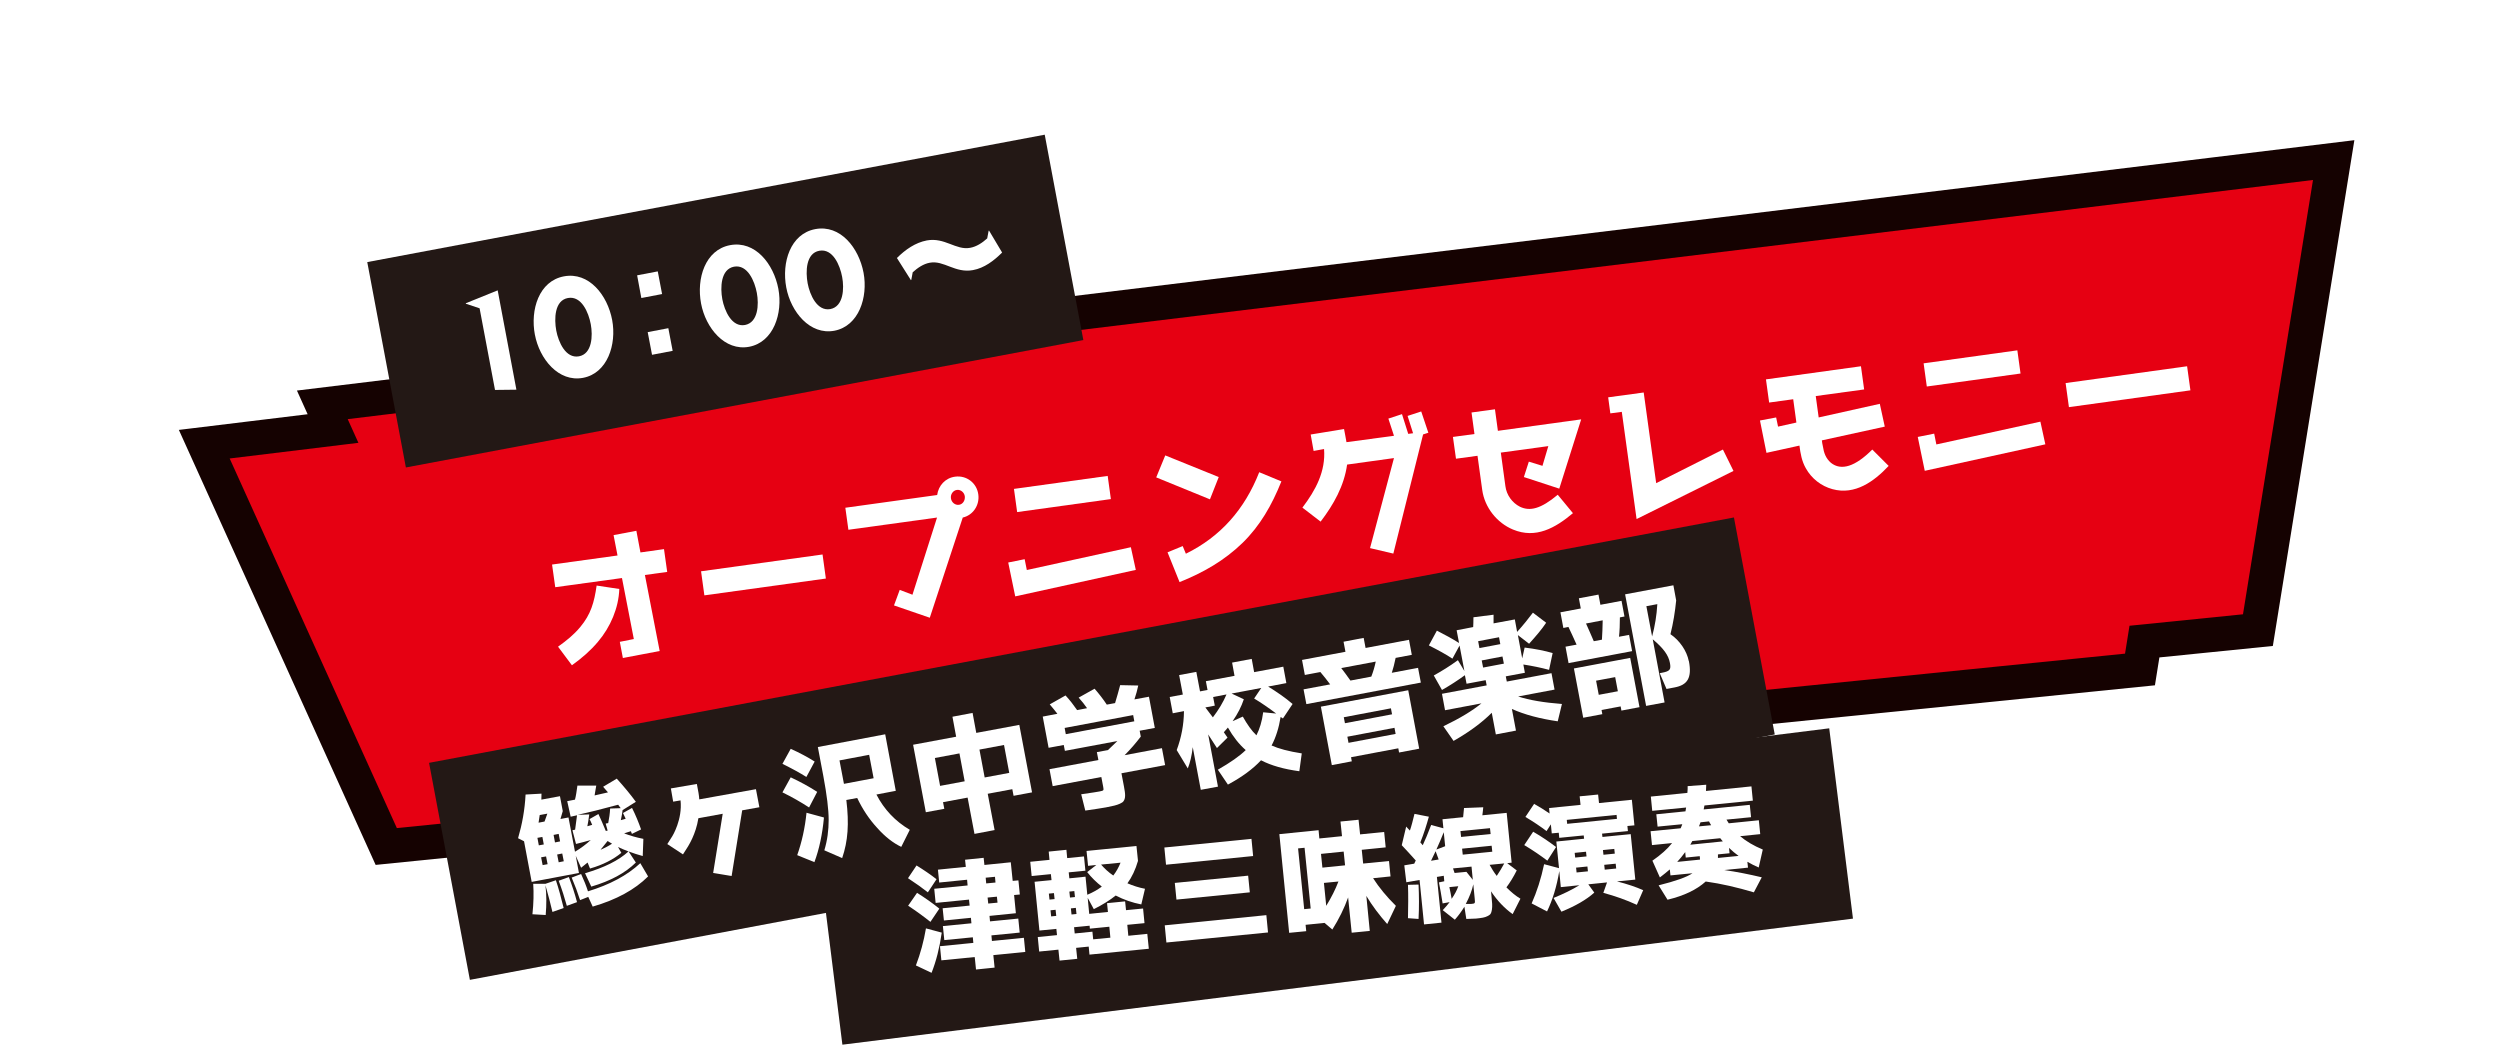<?xml version="1.0" encoding="UTF-8"?>
<svg id="_レイヤー_2" data-name="レイヤー 2" xmlns="http://www.w3.org/2000/svg" xmlns:xlink="http://www.w3.org/1999/xlink" viewBox="0 0 196.31 82.02">
  <defs>
    <style>
      .cls-1 {
        filter: url(#drop-shadow-1);
      }

      .cls-2 {
        filter: url(#drop-shadow-3);
      }

      .cls-3 {
        filter: url(#drop-shadow-2);
      }

      .cls-4 {
        fill: none;
        stroke: #150201;
        stroke-linecap: square;
        stroke-miterlimit: 10;
        stroke-width: 2.71px;
      }

      .cls-5 {
        fill: #231815;
      }

      .cls-6 {
        fill: #fff;
      }

      .cls-7 {
        fill: #e60012;
      }
    </style>
    <filter id="drop-shadow-1" x="36.22" y="17.6" width="42.48" height="13.02" filterUnits="userSpaceOnUse">
      <feOffset dx=".35" dy=".35"/>
      <feGaussianBlur result="blur" stdDeviation="0"/>
      <feFlood flood-color="#231815" flood-opacity=".75"/>
      <feComposite in2="blur" operator="in"/>
      <feComposite in="SourceGraphic"/>
    </filter>
    <filter id="drop-shadow-2" x="40.53" y="26.09" width="131.47" height="26.14" filterUnits="userSpaceOnUse">
      <feOffset dx="2.83" dy="1.42"/>
      <feGaussianBlur result="blur-2" stdDeviation="0"/>
      <feFlood flood-color="#237392" flood-opacity=".4"/>
      <feComposite in2="blur-2" operator="in"/>
      <feComposite in="SourceGraphic"/>
    </filter>
    <filter id="drop-shadow-3" x="40.35" y="45.65" width="92.34" height="26.2" filterUnits="userSpaceOnUse">
      <feOffset dx=".32" dy=".32"/>
      <feGaussianBlur result="blur-3" stdDeviation="0"/>
      <feFlood flood-color="#231815" flood-opacity=".75"/>
      <feComposite in2="blur-3" operator="in"/>
      <feComposite in="SourceGraphic"/>
    </filter>
  </defs>
  <g id="_テキスト1" data-name="テキスト1">
    <g>
      <g>
        <polygon class="cls-7" points="25.31 31.79 26.15 33.65 16.04 34.88 30.33 66.47 168.04 52.57 168.39 50.38 177.3 49.48 183.25 12.57 25.31 31.79"/>
        <polygon class="cls-4" points="25.31 31.79 26.15 33.65 16.04 34.88 30.33 66.47 168.04 52.57 168.39 50.38 177.3 49.48 183.25 12.57 25.31 31.79"/>
      </g>
      <rect class="cls-5" x="34.39" y="50.13" width="104.26" height="17.34" transform="translate(-9.37 16.99) rotate(-10.65)"/>
      <rect class="cls-5" x="64.91" y="62.07" width="79.97" height="15.06" transform="translate(-7.81 13.53) rotate(-7.11)"/>
      <g>
        <rect class="cls-5" x="29.89" y="15.44" width="54.13" height="16.41" transform="translate(-3.39 10.93) rotate(-10.65)"/>
        <g class="cls-1">
          <path class="cls-6" d="M38.52,30.27l-1.21-6.41-1.08-.36v-.04s2.5-1.01,2.5-1.01l1.47,7.8-1.68.02Z"/>
          <path class="cls-6" d="M41.65,25.93c-.37-1.96.32-4.21,2.28-4.58,1.97-.37,3.42,1.47,3.79,3.43.36,1.92-.37,4.18-2.29,4.54-1.92.36-3.42-1.48-3.78-3.4ZM46.04,25.11c-.17-.92-.73-2.25-1.79-2.06s-1.09,1.64-.92,2.56c.17.9.74,2.21,1.78,2.02,1.04-.19,1.1-1.62.93-2.52Z"/>
          <path class="cls-6" d="M50.01,23.05l-.33-1.78,1.62-.31.34,1.78-1.62.31ZM50.85,27.51l-.34-1.78,1.62-.31.34,1.78-1.62.31Z"/>
          <path class="cls-6" d="M54.7,23.48c-.37-1.96.32-4.21,2.28-4.58,1.97-.37,3.42,1.47,3.79,3.43.36,1.92-.37,4.18-2.29,4.55-1.92.36-3.42-1.48-3.78-3.4ZM59.08,22.65c-.17-.92-.73-2.25-1.79-2.06-1.05.2-1.09,1.64-.92,2.56.17.9.74,2.21,1.78,2.02,1.04-.2,1.1-1.62.93-2.52Z"/>
          <path class="cls-6" d="M61.39,22.22c-.37-1.96.32-4.21,2.28-4.58,1.97-.37,3.42,1.47,3.79,3.43.36,1.92-.37,4.18-2.29,4.55-1.92.36-3.42-1.48-3.78-3.4ZM65.78,21.4c-.17-.92-.73-2.25-1.79-2.06s-1.09,1.64-.92,2.56c.17.9.74,2.21,1.78,2.02,1.04-.2,1.1-1.62.93-2.52Z"/>
          <path class="cls-6" d="M77.29,17.77l.02-.02,1.03,1.73c-.64.64-1.4,1.22-2.29,1.38-1.4.26-2.29-.79-3.39-.58-.5.09-.95.4-1.34.75l-.11.59-.03.03-1.1-1.74c.66-.66,1.45-1.21,2.35-1.38,1.4-.26,2.29.79,3.4.58.5-.09.95-.39,1.34-.74l.11-.59Z"/>
        </g>
      </g>
      <g class="cls-3">
        <path class="cls-6" d="M49.56,43.49l-1.75.24,1.16,5.97-2.89.55-.24-1.27,1.1-.22-.93-4.79-5.24.72-.25-1.78,5.14-.71-.31-1.6,1.79-.34.32,1.7,1.85-.26.25,1.78ZM45.8,44.83c-.05,1.48-.69,2.99-1.68,4.15-.59.7-1.25,1.27-2.04,1.84l-1.09-1.46c.7-.5,1.25-.95,1.75-1.55.82-.99,1.09-1.91,1.28-3.25l1.79.27Z"/>
        <path class="cls-6" d="M61.76,42.12l.26,1.89-9.54,1.32-.26-1.89,9.54-1.32Z"/>
        <path class="cls-6" d="M70.19,47.09l-2.82-.97.45-1.22,1,.38,1.93-6.06-6.96.96-.24-1.73,7.21-1c.1-.74.64-1.34,1.41-1.44.89-.12,1.7.49,1.82,1.39.12.85-.42,1.64-1.22,1.82l-2.59,7.87ZM71.84,37.7c.04.33.33.56.63.52.3-.04.5-.34.46-.67-.04-.3-.32-.54-.62-.5s-.51.34-.47.65Z"/>
        <path class="cls-6" d="M86.36,43.33l-9.47,2.08-.55-2.66,1.29-.26.17.85,8.17-1.79.39,1.79ZM77.04,38.79l-.25-1.82,7.36-1.02.25,1.82-7.36,1.02Z"/>
        <path class="cls-6" d="M87.96,36.07l.71-1.73,4.2,1.7-.69,1.75-4.21-1.72ZM89.79,44.28l-.94-2.33,1.19-.49.25.6c2.71-1.33,4.61-3.47,5.76-6.4l1.74.72c-.75,1.87-1.67,3.48-3.05,4.83-1.42,1.38-3.09,2.34-4.95,3.08Z"/>
        <path class="cls-6" d="M108.92,32.68l-2.34,9.37-1.83-.43,1.88-7.07-3.68.51c-.23,1.66-1.05,3.13-2.08,4.48l-1.43-1.1c1.04-1.37,1.84-2.85,1.7-4.6l-.82.15-.23-1.29,2.62-.43c.08.38.13.72.19,1.03l3.73-.5-.44-1.35,1.07-.35.49,1.55.38-.05-.43-1.36,1.07-.35.56,1.67-.4.13Z"/>
        <path class="cls-6" d="M120.69,38.87c-1.39,1.17-2.92,2.04-4.72,1.29-1.25-.52-2.22-1.73-2.41-3.11l-.37-2.68-1.69.23-.24-1.71,1.69-.23-.23-1.69,1.84-.25.23,1.69,6.54-.9-1.72,5.44-2.78-.91.39-1.21,1.07.33.46-1.55c-1.01.14-2.51.35-3.73.51l.36,2.64c.09.69.53,1.3,1.14,1.61.77.37,1.62.19,2.97-.94l1.18,1.43Z"/>
        <path class="cls-6" d="M125.68,39.33l-1.16-8.41-.9.12-.17-1.26,2.79-.38.98,7.12,5.24-2.64.83,1.68-7.61,3.78Z"/>
        <path class="cls-6" d="M145.46,35.18c-1.12,1.19-2.62,2.3-4.4,1.81-.88-.24-1.64-.83-2.09-1.64-.32-.56-.42-1.16-.5-1.78l-2.59.57-.51-2.54,1.27-.24.15.72,1.44-.32-.25-1.83-1.89.26-.25-1.82,7.46-1.03.25,1.82-3.8.52.23,1.68,4.8-1.07.39,1.79-4.94,1.08c.02.16.04.31.08.47.08.51.22.93.63,1.29.81.65,1.91.3,3.25-1.04l1.29,1.29Z"/>
        <path class="cls-6" d="M157.78,33.47l-9.47,2.08-.55-2.66,1.29-.26.17.85,8.17-1.79.39,1.79ZM148.47,28.93l-.25-1.82,7.36-1.02.25,1.82-7.36,1.02Z"/>
        <path class="cls-6" d="M168.91,27.34l.26,1.89-9.54,1.32-.26-1.89,9.54-1.32Z"/>
      </g>
      <g class="cls-2">
        <path class="cls-6" d="M49.3,63.1c.3.6.53,1.17.72,1.71l-.72.35s-.06-.17-.08-.21c-.13.03-.42.14-.53.17.44.17.94.32,1.51.43l-.05,1.35c-.38-.11-.75-.22-1.11-.36l.57.87c-.83.82-1.99,1.45-3.5,1.89l-.49-1.05c1.5-.44,2.64-1,3.41-1.71-.34-.13-.61-.25-.82-.35l.26.46c-.62.51-1.44.94-2.46,1.23l-.19-.47c-.27.22-.43.35-.51.41l-.42-.94.25,1.35-3.71.7-.6-3.19-.47-.24c.32-1.09.53-2.24.59-3.43l1.25-.07c0,.21,0,.36-.01.47l1.46-.27.22,1.17c-.06.23-.12.43-.18.62l.63-.12.51,2.69c.46-.27.87-.58,1.24-.92-.41.12-.78.22-1.16.31l-.28-1.08.21-.04c.03-.26.09-.63.15-1.13-.22.05-.38.09-.5.11l-.27-1.22.61-.12c.08-.3.13-.67.19-1.1h1.48c-.04.27-.1.53-.13.77.47-.1.82-.19,1.05-.24-.08-.1-.21-.24-.38-.44l1.07-.64c.59.65,1.09,1.26,1.5,1.82l-1.04.65c-.01.14-.06.41-.14.79.08-.01.3-.09.38-.11-.04-.09-.1-.23-.21-.45l.71-.4ZM41.49,71.46c.09-.85.11-1.65.06-2.38h.96s.82-.28.82-.28c.21.62.41,1.36.61,2.18l-.88.31c-.15-.66-.34-1.36-.55-2.1.09.74.09,1.52.02,2.34l-1.05-.06ZM41.99,66.06l.39-.07-.11-.59-.39.07.11.59ZM42.06,63.68l-.09.6.47-.09.22-.62-.6.11ZM42.56,66.93l-.39.07.12.61.39-.07-.12-.61ZM43.55,65.16l-.4.08.11.59.4-.08-.11-.59ZM43.95,67.31l-.12-.61-.4.08.12.61.4-.08ZM44.19,70.81c-.17-.62-.38-1.28-.64-1.97l.8-.29c.25.65.47,1.32.64,1.97l-.8.29ZM45.89,70.1l-.66.26c-.18-.57-.4-1.16-.66-1.77l.74-.28c.22.48.4.92.54,1.36,1.71-.52,3.08-1.25,4.11-2.21l.61,1.04c-1.04,1.04-2.49,1.83-4.35,2.37l-.35-.77ZM47.39,64.89l-.15-.54.2-.04c.07-.35.13-.74.15-1.14l.83-.03-.2-.27c-1.22.33-2.29.6-3.18.79.1,0,.24,0,.45-.01l.46-.02c-.05.42-.11.73-.15.93.07-.01.29-.09.38-.11-.09-.22-.16-.37-.21-.45l.7-.4c.15.32.34.75.58,1.33l.15-.03ZM46.86,66.4c.3-.13.61-.29.88-.47-.08-.04-.19-.11-.35-.21l-.54.67Z"/>
        <path class="cls-6" d="M59.3,63.07l-1.34.24-.83,5.16-1.45-.24.75-4.65-1.91.35c-.2,1.28-.79,2.16-.81,2.21l-.4.63-1.23-.81.4-.63s.8-1.3.64-2.8l-.58.1-.18-1.04,2.04-.35.13.7c.03.18.05.34.06.51l4.45-.8.27,1.42Z"/>
        <path class="cls-6" d="M61.77,58.48c.71.32,1.33.65,1.88,1l-.65,1.21c-.51-.32-1.13-.66-1.88-1.03l.65-1.18ZM63.22,63.09c-.66-.43-1.36-.83-2.1-1.19l.65-1.18c.73.34,1.43.72,2.08,1.14l-.64,1.23ZM64.38,63.87c-.12,1.31-.37,2.49-.75,3.51l-1.35-.55c.36-1.02.61-2.13.73-3.33l1.36.37ZM66.14,62.52c.22,1.84.13,3.19-.33,4.54l-1.4-.61c.24-.79.34-1.59.34-2.39,0-.8-.14-1.95-.42-3.45l-.43-2.27,5.29-1,.83,4.44-1.52.29c.6,1.17,1.48,2.1,2.62,2.77l-.67,1.34c-.63-.3-1.27-.79-1.89-1.49-.63-.68-1.15-1.47-1.57-2.35l-.86.16ZM65.6,59.39l.35,1.84,2.33-.44-.35-1.84-2.33.44Z"/>
        <path class="cls-6" d="M76.2,65.16l-.54-2.85-1.93.36.1.52-1.45.27-1-5.3,3.38-.63-.29-1.57,1.58-.3.29,1.57,3.38-.63,1,5.3-1.45.27-.1-.52-1.93.36.54,2.85-1.58.3ZM75.02,58.84l-1.93.36.41,2.19,1.93-.36-.41-2.19ZM76.59,58.54l.41,2.19,1.93-.36-.41-2.19-1.93.36Z"/>
        <path class="cls-6" d="M86.18,60.69l-3.84.72-.25-1.33,3.84-.72-.12-.62.87-.16.74-.71-4.12.77-.09-.46-1.19.22-.46-2.45,1.15-.22c-.15-.19-.34-.44-.6-.74l1.24-.7c.35.38.64.76.91,1.15l.78-.15c-.19-.28-.41-.55-.66-.83l1.25-.7c.34.39.67.81.96,1.25l.65-.12c.14-.45.27-.93.4-1.41l1.42.03c-.07.34-.17.7-.3,1.09l1.14-.21.46,2.45-1.19.22.09.46c-.39.51-.81,1-1.27,1.46l2.93-.55.25,1.33-3.43.64.2,1.05c.12.62.13.93-.05,1.16-.04.06-.13.11-.27.18-.26.12-.53.18-1.1.29-.39.07-.93.15-1.62.25l-.32-1.28c.82-.12,1.3-.19,1.43-.22.34-.07.35-.07.3-.35l-.15-.79ZM83.37,57.33l5.38-1.01-.09-.49-5.38,1.01.09.49Z"/>
        <path class="cls-6" d="M101.71,60.24c-1.2-.16-2.2-.44-3.01-.86-.63.68-1.5,1.32-2.6,1.91l-.79-1.17c.98-.56,1.71-1.07,2.19-1.54-.53-.46-.99-1.05-1.4-1.77l-.32.37.29.42-.83.82c-.05-.08-.28-.44-.69-1.07l.77,4.1-1.35.25-.63-3.35c-.08.67-.21,1.23-.39,1.67l-.87-1.44c.37-1,.56-2.01.57-3.06l-.88.17-.24-1.28,1.03-.19-.29-1.53,1.35-.25.29,1.53.59-.11-.13-.69,2.25-.42-.19-1.04,1.54-.29.19,1.04,2.29-.43.24,1.29-1.43.27c.69.43,1.34.87,1.92,1.37l-.76,1.14s-.1-.08-.18-.12c-.14.87-.38,1.62-.71,2.24.56.25,1.34.46,2.37.62l-.19,1.4ZM94.94,54.41l.13.68-.74.14c.07.09.17.23.3.4l.29.38c.45-.59.81-1.19,1.07-1.8l-1.04.2ZM98.86,55.61l1.03.1c-.62-.47-1.2-.86-1.73-1.18l.56-.83-2.33.44.96.45c-.19.57-.48,1.14-.88,1.72l.8-.36c.34.61.69,1.11,1.07,1.47.25-.49.44-1.1.53-1.81Z"/>
        <path class="cls-6" d="M111.03,52.12l.22,1.16-8.99,1.69-.22-1.16,2.09-.39c-.26-.35-.51-.66-.77-.97l-1.22.23-.22-1.18,3.41-.64-.15-.79,1.58-.3.15.79,3.41-.64.22,1.18-1.27.24c-.09.44-.19.84-.3,1.17l2.07-.39ZM105.84,59.46l-1.58.3-.86-4.59,6.86-1.29.86,4.59-1.58.3-.06-.33-3.71.7.06.33ZM107.36,52.81c.14-.36.26-.75.35-1.18l-2.71.51c.22.28.46.61.72.98l1.64-.31ZM108.9,55.3l-3.7.7.09.47,3.7-.7-.09-.47ZM109.27,57.31l-.09-.48-3.7.7.09.48,3.7-.7Z"/>
        <path class="cls-6" d="M112.27,52.72c.61-.34,1.25-.73,1.89-1.2l.51.85-.38-2-.56,1.03c-.49-.33-1.12-.67-1.85-1.04l.63-1.16c.65.33,1.23.65,1.74.97l-.19-1,1.3-.25c.01-.19.02-.44.02-.77l1.58-.2v.68s1.67-.31,1.67-.31l.18.98c.46-.51.87-1.02,1.24-1.51l1.04.79c-.33.5-.79,1.04-1.34,1.65l-.88-.68.34,1.83.19-.85c.83.1,1.58.25,2.2.43l-.28,1.32c-.63-.17-1.31-.31-2.02-.42l.12.65-1.5.28.08.41,3.51-.66.24,1.29-2.86.54c.88.29,2.03.48,3.44.59l-.33,1.36c-1.37-.2-2.58-.51-3.6-.97l.32,1.7-1.58.3-.32-1.7c-.79.79-1.79,1.52-3,2.21l-.8-1.15c1.27-.61,2.27-1.21,2.99-1.8l-2.86.54-.24-1.29,3.51-.66-.08-.41-1.5.28-.13-.67c-.58.42-1.18.81-1.8,1.16l-.65-1.15ZM117.38,49.72l-1.63.31.1.54,1.64-.31-.1-.54ZM117.77,51.79l-.11-.56-1.63.31.11.56,1.64-.31Z"/>
        <path class="cls-6" d="M127.6,49.52l.24,1.29-4.99.94-.24-1.29.87-.16c-.26-.58-.47-1.04-.64-1.39l-.4.08-.23-1.23,1.6-.3-.15-.8,1.54-.29.15.8,1.66-.31.23,1.23-.36.07c0,.56-.02,1.07-.07,1.52l.81-.15ZM127,55.48l-.06-.33-1.5.28.06.33-1.5.28-.73-3.87,4.42-.83.73,3.87-1.43.27ZM125.47,49.91c.03-.45.05-.96.06-1.52l-1.31.25c.19.43.4.89.61,1.39l.64-.12ZM125.01,53.13l.21,1.11,1.5-.28-.21-1.11-1.5.28ZM132.3,51.6c.25,1.31-.11,1.87-1.13,2.06l-.63.12-.53-1.24.16-.03c.63-.12.74-.24.64-.77-.11-.6-.49-1.14-1.35-1.86l.93,4.96-1.45.27-1.65-8.76,3.79-.71.22,1.19c-.09.9-.23,1.78-.45,2.65.72.49,1.28,1.3,1.44,2.11ZM128.96,47.28l.45,2.38c.22-.81.36-1.67.41-2.54l-.86.16Z"/>
      </g>
      <g>
        <path class="cls-6" d="M71.97,67.96c.58.36,1.11.72,1.57,1.08l-.68,1.03c-.43-.34-.95-.71-1.56-1.11l.67-1ZM73.06,72.39c-.51-.41-1.1-.84-1.75-1.27l.7-1.01c.64.4,1.22.81,1.75,1.24l-.7,1.04ZM73.95,73.23c-.17,1.2-.44,2.25-.8,3.16l-1.23-.58c.36-.94.62-1.91.79-2.91l1.23.33ZM77.85,73.45l.04.44,2.51-.25.11,1.11-2.51.25.1.98-1.46.15-.1-.98-2.62.26-.11-1.11,2.62-.26-.04-.44-2.24.22-.11-1.1,2.24-.22-.04-.43-2.12.21-.1-.96,2.12-.21-.05-.47-2.62.26-.11-1.11,2.62-.26-.04-.45-2.19.22-.1-1.01,2.19-.22-.06-.56,1.46-.15.06.56,2.07-.21.15,1.46.45-.04.11,1.11-.45.04.14,1.43-2.07.21.04.43,2.22-.22.11,1.1-2.22.22ZM78.17,69.3l-.04-.45-.73.07.04.45.73-.07ZM78.33,70.88l-.05-.47-.73.07.05.47.73-.07Z"/>
        <path class="cls-6" d="M89.86,72.49l-1.34.13.08.86,1.49-.15.12,1.17-4.66.46-.06-.63-.99.1.09.86-1.39.14-.09-.86-1.51.15-.11-1.14,1.51-.15-.05-.49-1.33.13-.38-3.83,1.33-.13-.05-.47-1.51.15-.11-1.12,1.51-.15-.06-.65,1.39-.14.06.65,1.32-.13.11,1.12-1.31.13.05.47,1.27-.13.14,1.42c.41-.17.79-.38,1.14-.64-.43-.34-.82-.72-1.15-1.14l.72-.56-.65.07-.12-1.17,3.92-.39.12,1.17c-.2.69-.48,1.28-.83,1.76.44.19.9.34,1.38.43l-.29,1.23c-.71-.14-1.38-.37-2.01-.7-.46.37-1.04.73-1.72,1.07l-.48-.89.12,1.26,1.47-.15-.07-.69,1.42-.14.07.69,1.34-.13.11,1.14ZM82.76,70.13l-.4.04.05.47.4-.04-.05-.47ZM82.89,71.44l-.4.04.05.48.4-.04-.05-.48ZM84.36,69.97l-.39.04.05.47.39-.04-.05-.47ZM84.53,71.77l-.05-.48-.39.04.05.48.39-.04ZM85.58,72.92l-.02-.23-1.22.12.05.49,1.39-.14.06.6,1.35-.13-.08-.86-1.52.15ZM87.99,67.74l-1.53.15c.27.31.59.61.96.86.24-.31.43-.66.57-1.01Z"/>
        <path class="cls-6" d="M98.27,65.87l.13,1.35-6.84.68-.13-1.35,6.84-.68ZM99.44,71.87l.13,1.35-7.98.79-.13-1.35,7.98-.8ZM98.01,68.76l.13,1.31-5.76.57-.13-1.31,5.76-.57Z"/>
        <path class="cls-6" d="M106.93,66.73l.11,1.08,2.03-.2.12,1.21-1.37.14c.47.73,1.06,1.45,1.79,2.17l-.68,1.43c-.62-.7-1.18-1.44-1.64-2.21l.27,2.75-1.42.14-.28-2.77c-.3.84-.71,1.68-1.24,2.52l-.61-.52-1.49.15.05.5-1.34.13-.77-7.75,3.08-.31.06.65,1.78-.18-.12-1.15,1.42-.14.12,1.15,1.89-.19.12,1.21-1.89.19ZM101.93,66.62l.48,4.77.51-.05-.48-4.77-.51.05ZM105.51,66.87l-1.78.18.11,1.08,1.78-.18-.11-1.08ZM103.96,69.33l.18,1.8c.4-.65.72-1.28.96-1.91l-1.14.11Z"/>
        <path class="cls-6" d="M110.4,64.89c.06.07.17.19.31.33.12-.34.23-.78.36-1.31l1.13.22c-.18.65-.39,1.33-.67,2.02l.19.22c.19-.4.41-.94.66-1.59l.96.26-.07-.71,1.62-.16c.03-.31.06-.54.07-.72l1.51-.06c-.01.17-.04.38-.07.63l1.91-.19.39,3.91-.35.04.75.57c-.25.5-.52.94-.81,1.33.38.38.73.67,1.1.89l-.61,1.21c-.63-.45-1.2-1.04-1.7-1.79l.03.3c.03.3.05.51.06.69.02.33-.04.66-.12.77-.04.07-.13.13-.25.19-.21.11-.43.14-.89.19-.1.01-.36.02-.77.03l-.15-.96c-.23.38-.48.71-.75,1.02l-.95-.75c.2-.22.39-.43.54-.63l-.55.1c-.1-.65-.2-1.2-.29-1.65l.42-.09-.04-.43-.54.09.36,3.59-1.37.14-.35-3.49-1.04.18-.16-1.33.78-.13c.03-.05.1-.2.12-.25-.39-.44-.76-.84-1.1-1.2l.35-1.47ZM110.56,72.1c.02-.92.03-1.78,0-2.62l.83-.02c.04.87.05,1.78,0,2.7l-.83-.06ZM112.97,67.49c-.03-.09-.11-.31-.24-.65-.08.16-.2.42-.36.75l.6-.1ZM113.48,66.45l-.11-1.1c-.18.46-.38.91-.58,1.36l.69-.26ZM114.51,69.59l-.7.07c.07.32.13.62.18.92.24-.35.41-.67.52-.99ZM114.1,68.2l.12.35.93-.09.5.63-.1-1.04-1.44.14ZM117,65.03l-2.32.23.05.46,2.32-.23-.05-.46ZM117.18,66.88l-.05-.47-2.32.23.05.47,2.32-.23ZM115.8,70.56l-.11-1.12c-.1.47-.3.99-.59,1.54.26,0,.41,0,.42,0,.32-.03.32-.04.28-.41ZM116.97,67.91c.17.31.35.6.56.87.22-.33.42-.66.59-.98l-1.15.11Z"/>
        <path class="cls-6" d="M121.5,67.58c-.49-.37-1.09-.79-1.81-1.22l.7-1.05c.68.39,1.27.8,1.8,1.2l-.69,1.08ZM120.46,63.12c.43.24.83.49,1.22.76l-.04-.43,2.47-.25-.07-.67,1.45-.14.07.67,2.58-.26.2,2.01-.55.05.04.4-2.03.2.03.26,2.22-.22.36,3.57-1.44.14c.82.21,1.5.44,2.06.69l-.5,1.15c-.83-.38-1.7-.69-2.63-.94l.29-.82-1.47.15.47.65c-.62.56-1.48,1.05-2.58,1.5l-.62-1.08c.76-.31,1.43-.63,2.03-1l-1.46.15-.12-1.26c-.2,1.22-.53,2.28-.96,3.17l-1.21-.63c.41-.92.74-1.94.98-3.08l1.17.31-.21-2.09,2.18-.22-.03-.26-1.92.19-.04-.4-.55.05-.07-.71-.34.53c-.47-.36-1.02-.73-1.66-1.11l.7-1.05ZM123.06,64.69l3.91-.39-.03-.31-3.91.39.03.31ZM123.65,66.97l.04.37.89-.09-.04-.37-.89.09ZM123.8,68.51l.89-.09-.04-.38-.89.09.04.38ZM126.76,66.66l-.89.09.04.37.89-.09-.04-.37ZM126.91,68.2l-.04-.38-.9.09.04.38.9-.09Z"/>
        <path class="cls-6" d="M129.76,67.58c.65-.45,1.17-.91,1.54-1.38l-1.58.16-.11-1.09,2.36-.23c.06-.14.11-.25.13-.32l-1.94.19-.1-.97,2.29-.23.05-.3-2.66.26-.11-1.12,2.87-.29c.02-.22.03-.41.02-.53l1.46-.11-.02.49,3.57-.36.11,1.12-3.8.38-.06.31,3.62-.36.1.97-1.93.19c.08.14.14.24.18.29l2.36-.24.11,1.09-1.58.16c.47.4,1.06.75,1.78,1.05l-.32,1.41c-.31-.13-.61-.29-.89-.45l.05.46-1.86.19c.99.14,1.97.34,2.94.57l-.62,1.18c-1.31-.39-2.56-.68-3.78-.85-.72.65-1.71,1.12-3,1.43l-.7-1.13c1.32-.33,2.21-.64,2.66-.95l-1.73.17-.05-.47c-.22.2-.49.4-.78.63l-.59-1.32ZM133.49,67.51c0-.06,0-.15-.02-.28l-1.1.11-.04-.43c-.21.29-.42.54-.63.77l1.79-.18ZM135.29,66.08c-.04-.06-.17-.2-.21-.26l-2.19.22c-.04.07-.13.22-.16.29l2.56-.26ZM134.36,64.79c-.04-.05-.12-.22-.16-.29l-.67.07c-.02.08-.1.26-.12.32l.95-.09ZM135.82,67l-.92.09c0,.06,0,.15,0,.28l1.62-.16c-.26-.19-.51-.4-.75-.63l.04.42Z"/>
      </g>
    </g>
  </g>
</svg>